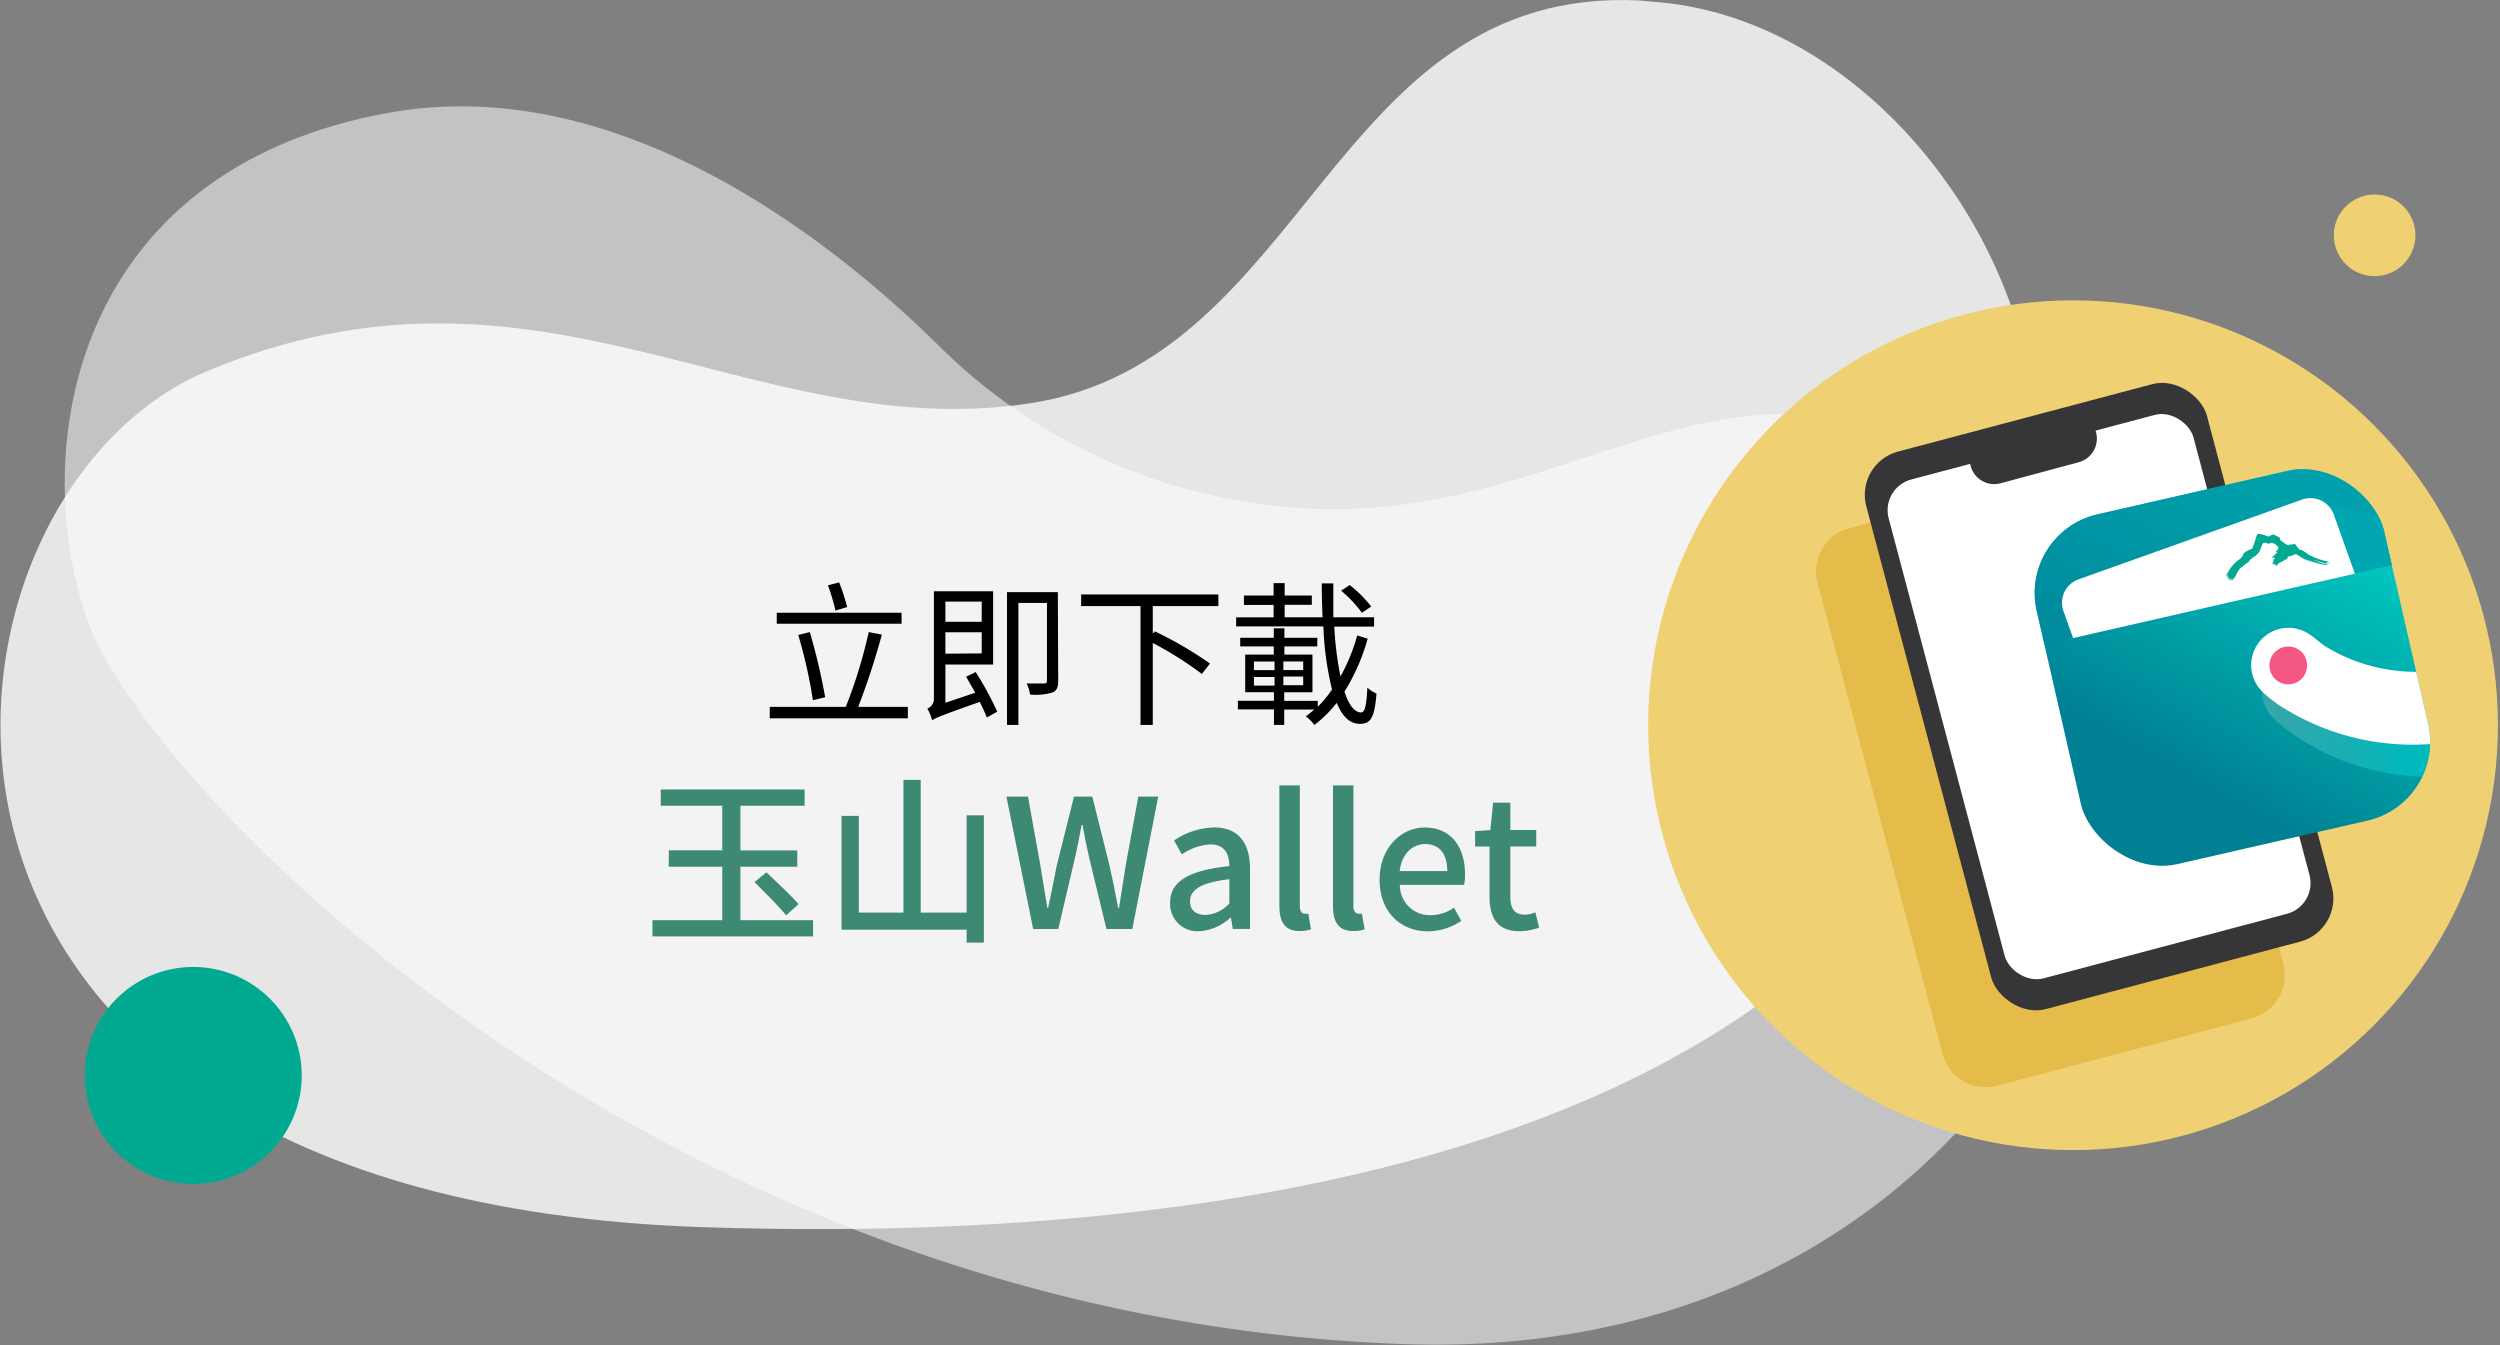 <svg xmlns="http://www.w3.org/2000/svg" xmlns:xlink="http://www.w3.org/1999/xlink" viewBox="0 0 289.67 155.84"><rect x="0" y="0" width="289.67" height="155.84" fill="#808080" stroke="none"/><defs><style>.cls-1{fill:none;}.cls-2{opacity:0.53;}.cls-3{fill:#fff;}.cls-4{fill:#efd073;}.cls-5{opacity:0.8;}.cls-6{fill:#e5bb49;}.cls-7{fill:#363638;}.cls-8{fill:url(#未命名漸層_3);}.cls-9{clip-path:url(#clip-path);}.cls-10{fill:#0099b5;}.cls-10,.cls-14{opacity:0.4;isolation:isolate;}.cls-11{opacity:0.77;}.cls-12{fill:url(#未命名漸層_5);}.cls-13{fill:url(#未命名漸層_5-2);}.cls-14{fill:#008092;}.cls-15{clip-path:url(#clip-path-2);}.cls-16{fill:#00a990;}.cls-17{fill:#f45782;}.cls-18{fill:#3e8974;}</style><linearGradient id="未命名漸層_3" x1="73.79" y1="-3778.8" x2="98.35" y2="-3751.01" gradientTransform="matrix(1, 0, 0, -1, 174.94, -3690.21)" gradientUnits="userSpaceOnUse"><stop offset="0.03" stop-color="#008092"/><stop offset="1" stop-color="#00cdc4"/></linearGradient><clipPath id="clip-path"><rect class="cls-1" x="238.02" y="56.56" width="41.29" height="41.57" rx="9.34" transform="translate(-10.73 59.6) rotate(-12.88)"/></clipPath><linearGradient id="未命名漸層_5" x1="79.91" y1="-3773.95" x2="112.12" y2="-3778.45" gradientTransform="matrix(0.97, -0.22, -0.22, -0.97, -662.7, -3576.77)" gradientUnits="userSpaceOnUse"><stop offset="0" stop-color="#8e9093"/><stop offset="1" stop-color="#00c1c4"/></linearGradient><linearGradient id="未命名漸層_5-2" x1="97.88" y1="-3755.67" x2="105.29" y2="-3755.67" xlink:href="#未命名漸層_5"/><clipPath id="clip-path-2"><polyline class="cls-1" points="277.24 65.47 274.39 53.01 233.9 62.27 236.75 74.72"/></clipPath></defs><g id="圖層_2" data-name="圖層 2"><g id="圖層_1-2" data-name="圖層 1"><g class="cls-2"><path class="cls-3" d="M136.44,56.36A65.08,65.08,0,0,1,108.72,40C97.05,28.48,72.11,8.21,45.1,13.06c-37.25,6.7-41.81,39.81-34.9,59s65.91,80.69,152.58,83.68c77.56,2.68,103.89-81.21,65.13-102.18C194.28,35.41,177.64,68.15,136.44,56.36Z"/></g><circle class="cls-4" cx="275.14" cy="27.26" r="4.73" transform="translate(242.51 301.82) rotate(-88.88)"/><g class="cls-5"><path class="cls-3" d="M236,52c0-24-20-50.24-44.81-51.83L189.9.05c-35.62-1.66-38.33,41.78-70.56,46.68S62.51,26.89,24,43c-34.63,14.49-44,95.93,57.74,99.2C163.1,144.84,236,123.48,236,52Z"/></g><circle class="cls-4" cx="240.2" cy="84.03" r="49.23"/><path class="cls-6" d="M264.55,111.65,250.08,57.07a5.17,5.17,0,0,0-6.33-3.68L214.28,61.2a5.18,5.18,0,0,0-3.68,6.33l14.48,54.59a5.17,5.17,0,0,0,6.33,3.68L260.88,118A5.18,5.18,0,0,0,264.55,111.65Z"/><rect class="cls-7" x="222.8" y="47.31" width="40.84" height="66.83" rx="5.18" transform="translate(-12.57 65.02) rotate(-14.85)"/><rect class="cls-3" x="224.95" y="50.83" width="36.54" height="59.8" rx="3.68" transform="translate(-12.57 65.02) rotate(-14.85)"/><path class="cls-7" d="M240.88,53.55,231.79,56a2.82,2.82,0,0,1-3.45-2l-.65-2.46,14.54-3.86.65,2.47A2.83,2.83,0,0,1,240.88,53.55Z"/><g id="圖層_2-2" data-name="圖層 2"><g id="圖層_1-2-2" data-name="圖層 1-2"><rect class="cls-8" x="238.02" y="56.56" width="41.29" height="41.57" rx="9.34" transform="translate(-10.73 59.6) rotate(-12.88)"/><g class="cls-9"><rect class="cls-10" x="234.29" y="55.9" width="42.21" height="14.38" transform="translate(-7.64 58.51) rotate(-12.88)"/><g class="cls-11"><path class="cls-12" d="M286.76,89.56a3.66,3.66,0,0,1-1,.24c-14.11,1.69-22.09-6.31-22.42-6.65a4.43,4.43,0,0,1,.07-6.24,4.34,4.34,0,0,1,6.14,0h0c.28.28,5.53,5.25,15.15,4.1a4.41,4.41,0,0,1,2.09,8.51Z"/></g><path class="cls-3" d="M285.38,85.64a4,4,0,0,1-1,.23,28.41,28.41,0,0,1-20.05-4,15.27,15.27,0,0,1-2.12-1.65,4.32,4.32,0,0,1,4.92-7c.92.47,1.62,1.28,2.56,1.82a20,20,0,0,0,13.66,2.5A4,4,0,0,1,288,80.72c0,.09,0,.17,0,.26A4.35,4.35,0,0,1,285.38,85.64Z"/><polygon class="cls-13" points="268.83 58.28 276.83 60.04 277.97 65.3 272.86 66.47 268.83 58.28"/><polygon class="cls-14" points="274.07 51.64 232.93 61.05 236.23 74.84 277.37 65.43 274.07 51.64"/></g><g class="cls-15"><path class="cls-3" d="M273.82,77.68,247.9,86.94a2.89,2.89,0,0,1-3.68-1.75l-5.13-14.38a2.88,2.88,0,0,1,1.73-3.68h0l25.93-9.25a2.88,2.88,0,0,1,3.67,1.76l0,0,5.13,14.38A2.87,2.87,0,0,1,273.82,77.68Z"/></g><path class="cls-16" d="M262.8,62.16c.23,0,.47-.36.75-.17s.68.19.63.55a4,4,0,0,0,.94.64.11.11,0,0,0,.13,0l-.09,0c.08-.09.33-.07.46-.1a.37.37,0,0,1,.34,0c.08.09.13.23.24.31h0a1.81,1.81,0,0,0,.25.3c.52.05.86.57,1.35.72a6.28,6.28,0,0,0,1.89.63c0,.09.09.08.13.09h0a.45.45,0,0,0-.28,0c.1.11.29,0,.36.14l-.21,0,.08,0c.07,0-.21,0-.3,0a11.73,11.73,0,0,1-1.43-.42h0a5.46,5.46,0,0,0,1.24.47.52.52,0,0,1,.4.15c.09.1-.1,0-.12,0l-.09,0h0l.08,0A6.87,6.87,0,0,1,268,65.1c-.22-.1-.45-.15-.68-.26s-.07,0-.08,0c.27.12.52.19.78.29a3.92,3.92,0,0,1-1.46-.61c-.19-.12-.46-.37-.7-.27s-.24.06-.33.17-.16-.07-.23,0-.28.07-.27.27-.38.08-.38.25h0c-.24.18-.62.21-.75.5s-.15,0-.21,0h0l-.17,0c-.06,0,.05-.09,0-.11s-.16.14-.23.21.1-.14.13-.24-.13,0-.18,0,0-.12,0-.1.21,0,.21-.24l-.1,0,.26-.32s-.14-.08-.19,0h0l-.18,0h0a.83.83,0,0,0,.12-.16h0c.18-.16.35-.33.53-.47h0a.15.15,0,0,0-.21.05h0c.18,0-.05-.2.14-.27s.11-.28.2-.38c-.21-.12-.34-.4-.56-.44s-.14,0-.17-.09c-.24.05-.51.22-.71,0a.93.93,0,0,0-.4.09,1.57,1.57,0,0,0-.14.38,1.18,1.18,0,0,0-.16.38,1.17,1.17,0,0,1-.4.53h0c-.09.23-.44.22-.58.48h0a.11.11,0,0,0-.12.1h0a.27.27,0,0,0-.17.19c0,.07-.56.36-.75.62h0c-.42.19-.56.56-.78,1a1.62,1.62,0,0,1-.25.39c0,.11-.11.18-.15.24a.85.85,0,0,0,.13-.32c0-.1-.1.2-.2.29s0-.12,0-.16l-.14.15.11-.22c-.08,0-.14.18-.22.21l-.13,0h0a1.31,1.31,0,0,0,.19-.27c-.1,0-.18.11-.27.06s0-.07-.08,0,.12-.12.13-.2-.13,0-.18,0,.12-.15.06-.24-.12.17-.26.24c.11-.22.3-.39.4-.63h0a4.22,4.22,0,0,1,.88-1.09c.25-.22.6-.38.74-.69a1.19,1.19,0,0,0,.15-.35l.07,0a1.34,1.34,0,0,1,.61-.35c.08-.12.31-.07.34-.26a10.86,10.86,0,0,0,.4-1.22c.05-.12.11-.32.27-.39A5.9,5.9,0,0,1,262.8,62.16Z"/><path class="cls-17" d="M267.13,76.21A2.21,2.21,0,0,1,266,79.12h0a2.19,2.19,0,1,1,1.14-2.92Z"/></g></g><path d="M105.19,81.9v1.33h-16V81.9H98a57.16,57.16,0,0,0,2.66-8.66l1.52.29a86.57,86.57,0,0,1-2.74,8.37Zm-.72-9.63H90V71h14.46ZM94.19,81.13a56.57,56.57,0,0,0-1.7-7.56l1.34-.33a70.47,70.47,0,0,1,1.78,7.55ZM96.8,70.74a21.75,21.75,0,0,0-.87-2.92l1.3-.34a24.12,24.12,0,0,1,.93,2.86Z"/><path d="M113.05,77.87a37.89,37.89,0,0,1,2.5,4.59l-1.2.67c-.2-.49-.49-1.14-.83-1.8-4.54,1.6-5.13,1.85-5.51,2.14a5.42,5.42,0,0,0-.56-1.37,1.19,1.19,0,0,0,.76-1.13V68.51h6.86V77h-5.53v4.43L113,80.26c-.36-.64-.74-1.29-1.06-1.85Zm-3.51-8.16v2.34h4.21V69.71Zm4.21,6V73.26h-4.21v2.48Zm8.86,3.17c0,.76-.16,1.14-.65,1.35a6.52,6.52,0,0,1-2.61.24,4.68,4.68,0,0,0-.39-1.28c.93,0,1.76,0,2,0s.35-.07.35-.33v-9H118V84h-1.32V68.61h5.89Z"/><path d="M133.57,70.22v3.2l.23-.27a45,45,0,0,1,6.4,3.73l-.94,1.21a40.92,40.92,0,0,0-5.69-3.59V84h-1.42V70.22h-6.88V68.88h15.9v1.34Z"/><path d="M158.47,74a23.45,23.45,0,0,1-2.69,6.14c.49,1.53,1.16,2.41,1.93,2.41.43,0,.63-.79.72-2.88a3.57,3.57,0,0,0,1.06.69c-.21,2.7-.63,3.51-1.89,3.51s-2.07-.9-2.72-2.43A14,14,0,0,1,152.29,84a4.25,4.25,0,0,0-1-1c.36-.25.66-.51,1-.79H148.8V84h-1.19v-1.8h-4.18v-1h4.18v-1h-3.33V75.85h3.31V74.9H143.7v-1h3.89v-1.1h1.23v1.1h3.81v1h-3.81v.95h3.25v4.36H148.8v1h3.89v.68a13.44,13.44,0,0,0,1.65-2,35.54,35.54,0,0,1-1-7.31H143.23V71.53h4.34V70.09h-3.44V69h3.44V67.57h1.28V69H152v1.08h-3.15v1.44h4.39c-.05-1.26-.09-2.57-.09-3.92h1.34c0,1.36,0,2.68,0,3.92h4.72v1.08H154.6a38.8,38.8,0,0,0,.72,5.78,21.92,21.92,0,0,0,1.94-4.75Zm-13.18,3.65h2.39v-1h-2.39Zm0,1.79h2.39v-1h-2.39ZM151,76.64h-2.3v1H151Zm0,1.75h-2.3v1H151ZM157.8,71a14.41,14.41,0,0,0-2.41-2.56l1-.65a14.25,14.25,0,0,1,2.49,2.49Z"/><path class="cls-18" d="M94.21,106.62v1.88H75.6v-1.88h8.09v-6.19h-6.2v-1.9h6.2V93.36H76.56V91.47H93.23v1.89H85.79v5.17h6.59v1.9H85.79v6.19Zm-5.4-5.54c1.21,1.14,2.88,2.7,3.71,3.68l-1.43,1.3c-.8-1-2.46-2.65-3.67-3.86Z"/><path class="cls-18" d="M114,94.47v14.75h-2v-1.5H97.51V94.53h2v11.21h5.17V90.36h2v15.38H112V94.47Z"/><path class="cls-18" d="M116.61,92.3h2.5l1.44,8,.81,4.92h.08c.34-1.64.69-3.29,1-4.92l2-8h2.12l2,8c.36,1.61.69,3.25,1,4.92h.1c.25-1.67.52-3.31.77-4.92l1.46-8h2.31l-3,15.34h-3l-2.06-8.52c-.27-1.21-.5-2.36-.71-3.53h-.11c-.2,1.17-.45,2.32-.7,3.53l-2,8.52h-2.91Z"/><path class="cls-18" d="M135.58,104.6c0-2.46,2.09-3.73,6.86-4.25,0-1.34-.5-2.51-2.19-2.51A6.34,6.34,0,0,0,136.94,99l-.9-1.62a8.7,8.7,0,0,1,4.63-1.51c2.85,0,4.17,1.82,4.17,4.86v6.9h-2l-.21-1.31h-.06a5.76,5.76,0,0,1-3.65,1.58A3.17,3.17,0,0,1,135.58,104.6Zm6.86.08v-2.81c-3.4.41-4.55,1.27-4.55,2.56,0,1.13.78,1.58,1.8,1.58A4,4,0,0,0,142.44,104.68Z"/><path class="cls-18" d="M148.24,105V91h2.37v14c0,.64.29.87.58.87a1.74,1.74,0,0,0,.4,0l.31,1.81a3.69,3.69,0,0,1-1.29.19C148.88,107.91,148.24,106.81,148.24,105Z"/><path class="cls-18" d="M154.45,105V91h2.37v14c0,.64.3.87.59.87a1.67,1.67,0,0,0,.39,0l.32,1.81a3.75,3.75,0,0,1-1.3.19C155.09,107.91,154.45,106.81,154.45,105Z"/><path class="cls-18" d="M159.85,101.93c0-3.73,2.54-6.05,5.23-6.05,3,0,4.67,2.19,4.67,5.45a5.57,5.57,0,0,1-.11,1.2H162.2a3.47,3.47,0,0,0,3.55,3.51,4.9,4.9,0,0,0,2.73-.86l.83,1.52a6.92,6.92,0,0,1-3.88,1.21C162.33,107.91,159.85,105.7,159.85,101.93Zm7.84-1c0-2-.9-3.13-2.57-3.13-1.44,0-2.71,1.11-2.94,3.13Z"/><path class="cls-18" d="M172.59,103.89v-5.8h-1.67V96.3l1.77-.12L173,93h2v3.17h3v1.91h-3v5.82c0,1.38.48,2.08,1.67,2.08a3.3,3.3,0,0,0,1.23-.27l.44,1.78a7.64,7.64,0,0,1-2.25.41C173.48,107.91,172.59,106.31,172.59,103.89Z"/><circle class="cls-16" cx="22.39" cy="124.61" r="12.57"/></g></g></svg>